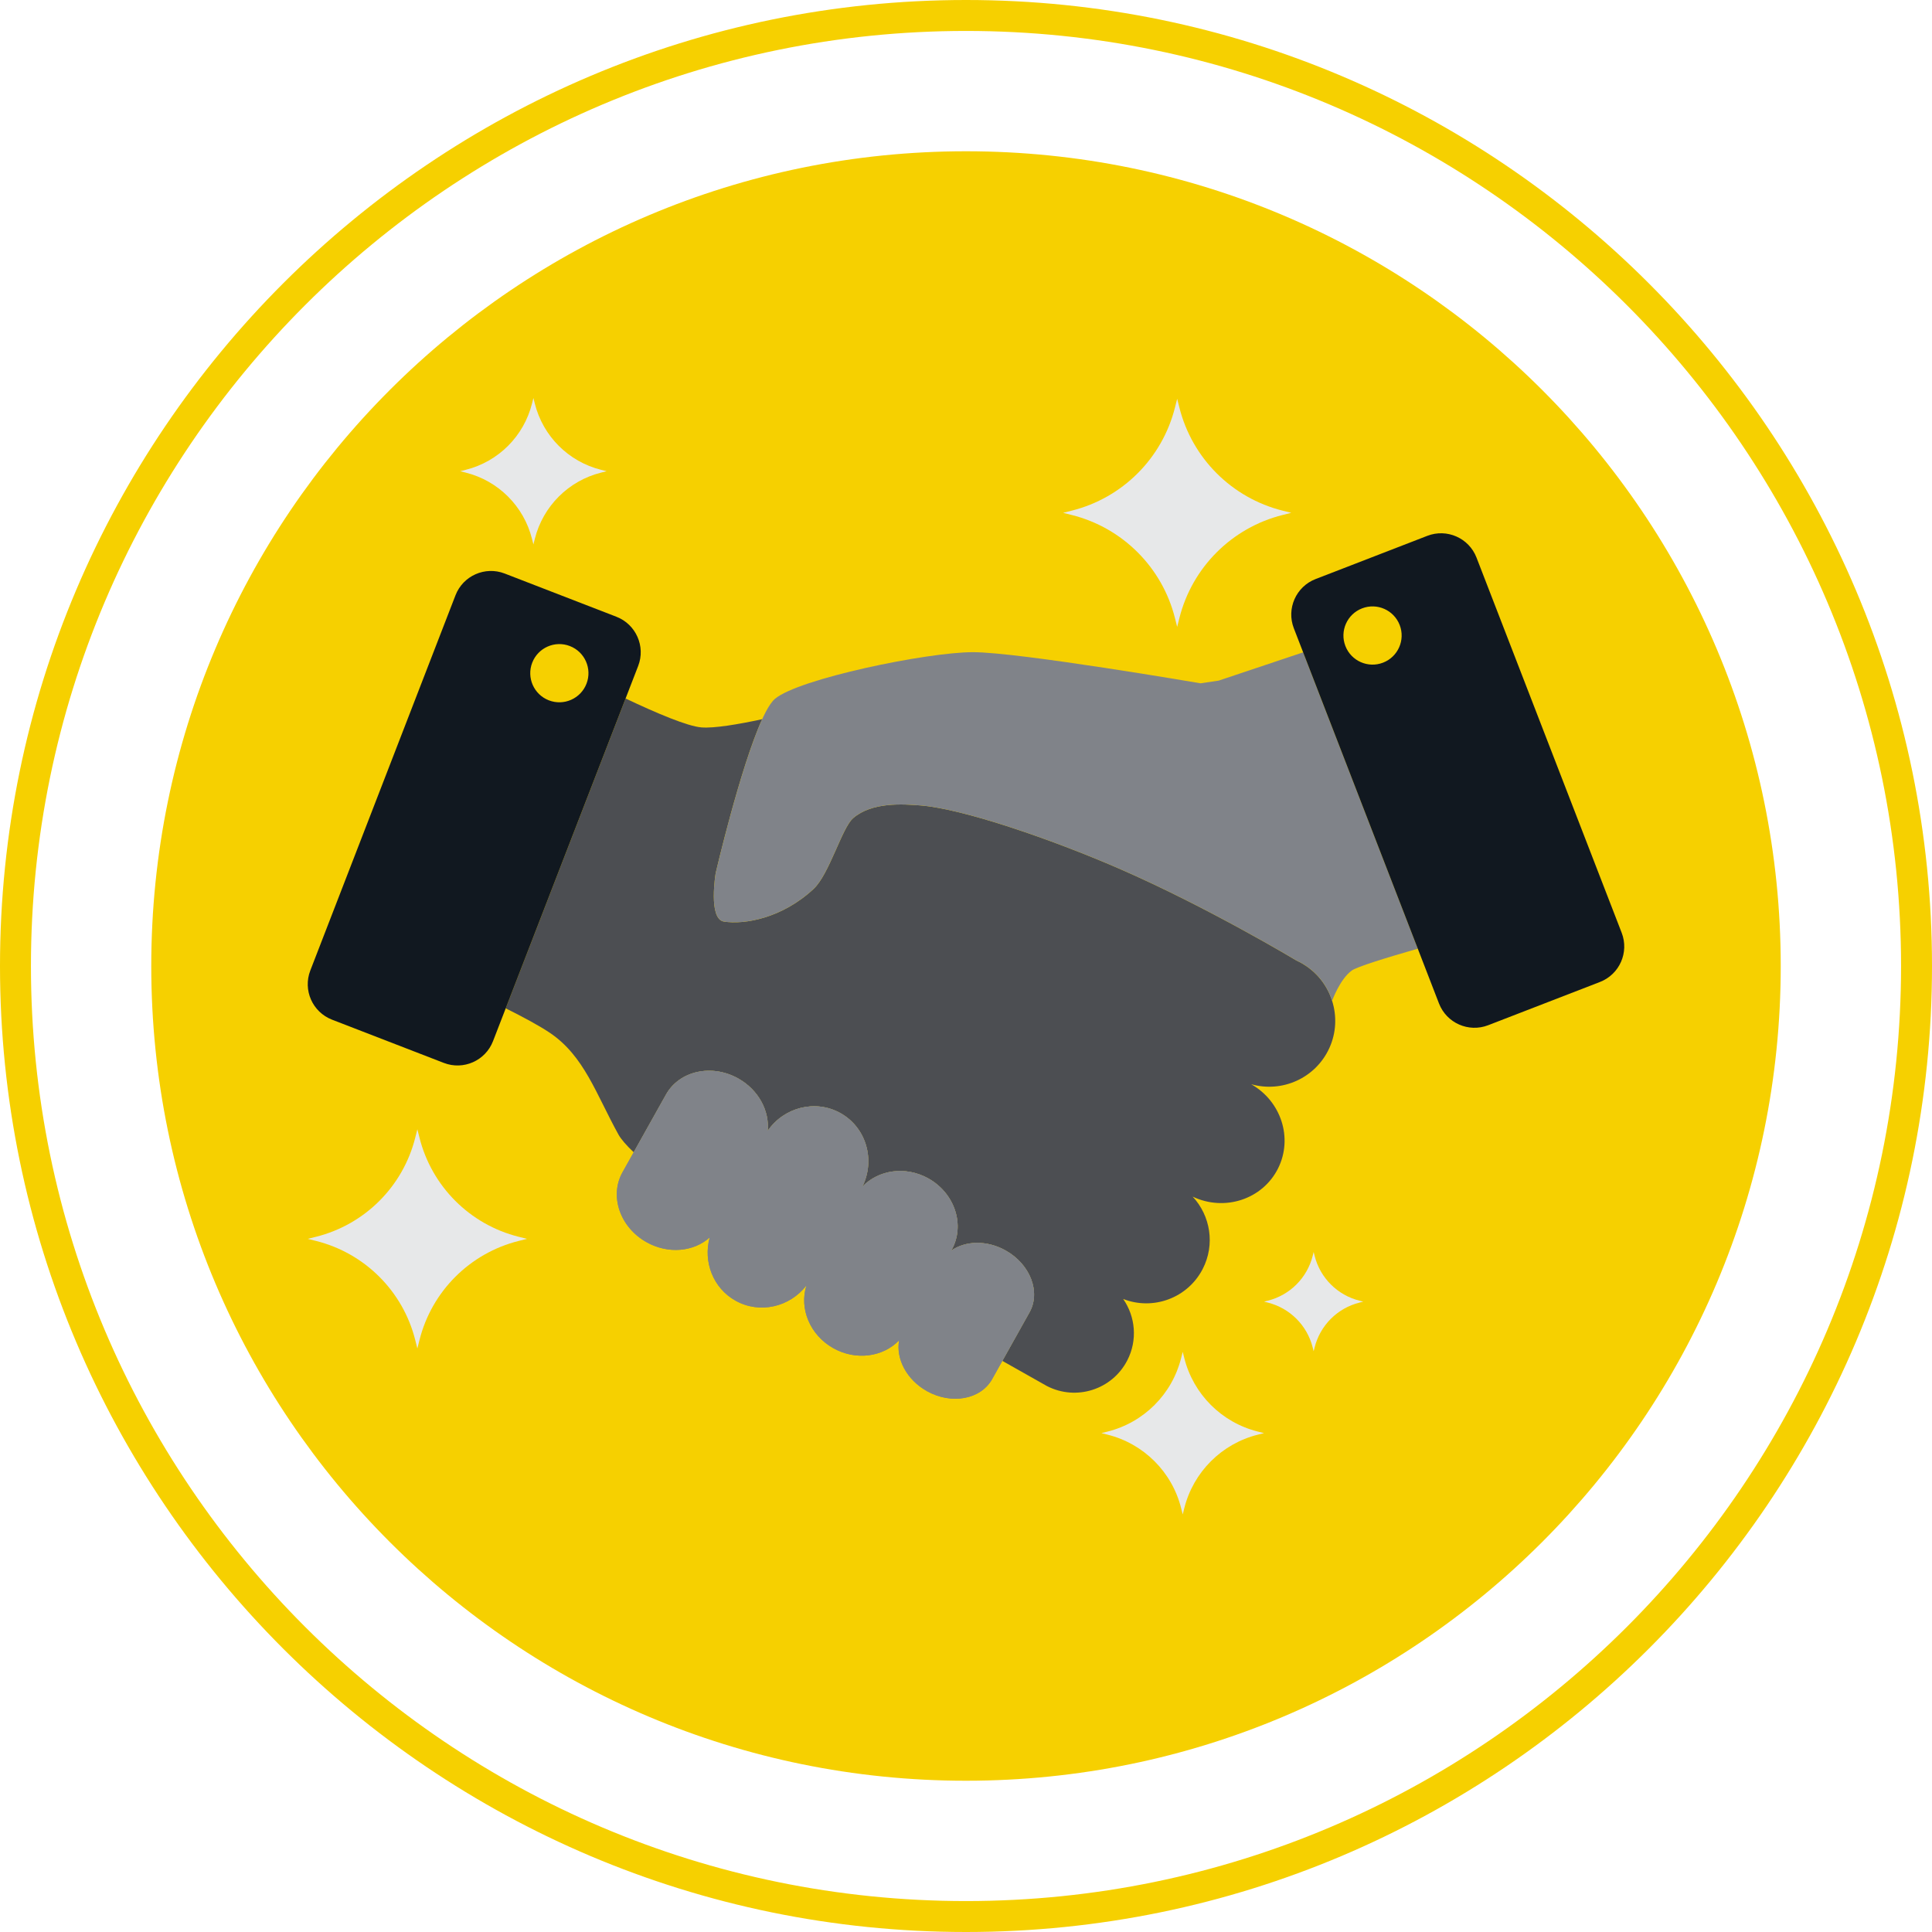 <svg width="126" height="126" viewBox="0 0 126 126" fill="none" xmlns="http://www.w3.org/2000/svg">
<path d="M63 9.865C33.655 9.865 9.865 33.655 9.865 63.001C9.865 92.345 33.654 116.135 63 116.135C92.345 116.135 116.135 92.345 116.135 63.001C116.135 33.655 92.345 9.865 63 9.865Z" fill="#F6D000"/>
<path d="M63 0C28.261 0 0 28.262 0 63.001C0 97.739 28.261 126 63 126C97.738 126 126 97.739 126 63.001C126 28.262 97.738 0 63 0ZM63 123.982C29.374 123.982 2.018 96.626 2.018 63.001C2.018 29.375 29.374 2.018 63 2.018C96.625 2.018 123.982 29.375 123.982 63.001C123.982 96.626 96.625 123.982 63 123.982Z" fill="#F6D000"/>
<path d="M86.877 65.272C86.833 65.133 86.782 64.996 86.724 64.862L86.721 64.854C86.665 64.725 86.602 64.599 86.534 64.475C86.529 64.467 86.525 64.459 86.52 64.45C86.455 64.335 86.384 64.223 86.309 64.114C86.299 64.099 86.289 64.084 86.279 64.069C86.207 63.969 86.131 63.872 86.051 63.778C86.033 63.757 86.017 63.736 85.999 63.716C85.923 63.63 85.842 63.548 85.759 63.468C85.734 63.444 85.71 63.418 85.685 63.395C85.605 63.321 85.519 63.252 85.433 63.184C85.401 63.159 85.371 63.132 85.338 63.108C85.25 63.042 85.156 62.982 85.062 62.923C85.028 62.902 84.996 62.878 84.961 62.857C84.83 62.78 84.695 62.709 84.554 62.645C84.554 62.645 78.751 59.153 72.957 56.637C68.551 54.724 62.809 52.753 60.059 52.531C58.874 52.435 56.87 52.299 55.64 53.358C54.909 53.987 54.086 57.02 53.059 57.975C50.989 59.899 48.545 60.309 47.213 60.103C46.172 59.943 46.676 56.936 46.676 56.936C46.676 56.936 48.29 49.999 49.708 46.904C48.123 47.245 46.583 47.504 45.751 47.44C44.843 47.37 42.812 46.509 40.799 45.555L32.981 65.761C34.116 66.326 35.175 66.896 35.865 67.361C38.104 68.873 38.867 71.34 40.337 73.996C40.507 74.301 40.847 74.692 41.328 75.148L43.435 71.384C44.303 69.835 46.41 69.365 48.143 70.335C49.472 71.079 50.191 72.453 50.066 73.752C51.13 72.208 53.184 71.682 54.816 72.597C56.493 73.536 57.103 75.648 56.241 77.392C57.286 76.29 59.062 76.026 60.548 76.856C62.282 77.829 62.958 79.918 62.058 81.524L62.035 81.564C62.96 80.912 64.36 80.867 65.585 81.554C67.19 82.453 67.886 84.26 67.141 85.589L65.371 88.753L68.276 90.393C70.185 91.378 72.528 90.634 73.516 88.725C74.202 87.399 74.048 85.861 73.25 84.715C75.198 85.481 77.451 84.665 78.434 82.764C79.26 81.168 78.942 79.285 77.783 78.041C79.867 79.031 82.348 78.218 83.355 76.194C84.338 74.214 83.546 71.811 81.597 70.709C83.615 71.284 85.804 70.316 86.698 68.348C87.155 67.341 87.187 66.25 86.877 65.272Z" fill="#4C4E52"/>
<path d="M65.585 81.554C64.36 80.867 62.96 80.912 62.035 81.564L62.058 81.524C62.958 79.918 62.282 77.829 60.548 76.856C59.062 76.026 57.286 76.29 56.241 77.392C57.103 75.648 56.493 73.536 54.816 72.597C53.184 71.682 51.13 72.208 50.066 73.752C50.191 72.453 49.472 71.079 48.143 70.335C46.41 69.365 44.303 69.835 43.435 71.384L40.6 76.449C39.731 78.001 40.433 80.043 42.167 81.013C43.583 81.807 45.25 81.636 46.286 80.702C45.851 82.286 46.501 84.005 47.968 84.826C49.539 85.706 51.503 85.249 52.596 83.83C52.113 85.332 52.817 87.069 54.35 87.927C55.827 88.753 57.59 88.498 58.637 87.414C58.421 88.616 59.125 89.981 60.45 90.725C62.056 91.624 63.961 91.271 64.706 89.942L67.141 85.589C67.886 84.26 67.19 82.453 65.585 81.554Z" fill="#808389"/>
<path d="M84.987 42.544L79.483 44.387L78.293 44.564C78.285 44.563 66.458 42.533 63.453 42.533C60.448 42.533 52.054 44.274 50.534 45.582C49.014 46.89 46.676 56.936 46.676 56.936C46.676 56.936 46.172 59.943 47.213 60.103C48.545 60.309 50.989 59.899 53.059 57.975C54.086 57.02 54.909 53.987 55.64 53.358C56.87 52.299 58.874 52.435 60.059 52.531C62.809 52.753 68.551 54.724 72.957 56.637C78.751 59.153 84.554 62.645 84.554 62.645C85.712 63.171 86.521 64.147 86.877 65.272C86.877 65.272 87.37 63.879 88.155 63.298C88.484 63.055 90.376 62.47 92.465 61.871L84.987 42.544Z" fill="#808389"/>
<path d="M65.585 81.554C64.36 80.867 62.96 80.912 62.035 81.564L62.058 81.524C62.958 79.918 62.282 77.829 60.548 76.856C59.062 76.026 57.286 76.29 56.241 77.392C57.103 75.648 56.493 73.536 54.816 72.597C53.184 71.682 51.13 72.208 50.066 73.752C50.191 72.453 49.472 71.079 48.143 70.335C46.41 69.365 44.303 69.835 43.435 71.384L40.6 76.449C39.731 78.001 40.433 80.043 42.167 81.013C43.583 81.807 45.25 81.636 46.286 80.702C45.851 82.286 46.501 84.005 47.968 84.826C49.539 85.706 51.503 85.249 52.596 83.83C52.113 85.332 52.817 87.069 54.35 87.927C55.827 88.753 57.59 88.498 58.637 87.414C58.421 88.616 59.125 89.981 60.45 90.725C62.056 91.624 63.961 91.271 64.706 89.942L67.141 85.589C67.886 84.26 67.19 82.453 65.585 81.554Z" fill="#808389"/>
<path d="M84.38 40.973L93.847 65.443C94.342 66.722 95.78 67.355 97.055 66.862L104.344 64.042C105.622 63.547 106.256 62.112 105.762 60.834L96.294 36.364C95.801 35.088 94.364 34.451 93.086 34.946L85.798 37.765C84.522 38.258 83.886 39.698 84.38 40.973Z" fill="#111820"/>
<path d="M90.198 43.217C91.176 42.839 91.662 41.74 91.284 40.762C90.905 39.784 89.806 39.298 88.829 39.677C87.851 40.055 87.365 41.154 87.743 42.132C88.121 43.109 89.221 43.595 90.198 43.217Z" fill="#F6D000"/>
<path d="M41.62 43.432L32.153 67.902C31.658 69.18 30.22 69.814 28.945 69.32L21.656 66.501C20.378 66.006 19.744 64.571 20.238 63.293L29.706 38.823C30.199 37.547 31.636 36.91 32.914 37.404L40.202 40.224C41.477 40.718 42.114 42.157 41.62 43.432Z" fill="#111820"/>
<path d="M38.25 44.589C38.628 43.611 38.142 42.512 37.165 42.134C36.187 41.755 35.088 42.242 34.71 43.219C34.331 44.197 34.818 45.296 35.795 45.674C36.773 46.052 37.872 45.566 38.25 44.589Z" fill="#F6D000"/>
<path d="M83.647 33.303L84.213 33.445L83.647 33.586C80.332 34.417 77.745 37.005 76.914 40.319L76.772 40.885L76.63 40.319C75.799 37.005 73.212 34.417 69.896 33.586L69.332 33.445L69.896 33.303C73.212 32.472 75.799 29.884 76.63 26.571L76.772 26.006L76.914 26.571C77.745 29.884 80.332 32.472 83.647 33.303Z" fill="#E7E8E9"/>
<path d="M33.825 80.659L34.369 80.795L33.825 80.931C30.64 81.73 28.154 84.216 27.356 87.401L27.219 87.945L27.083 87.401C26.285 84.216 23.799 81.73 20.613 80.931L20.071 80.795L20.613 80.659C23.799 79.861 26.285 77.373 27.083 74.19L27.219 73.647L27.356 74.19C28.154 77.373 30.64 79.861 33.825 80.659Z" fill="#E7E8E9"/>
<path d="M39.2 30.64L39.564 30.731L39.2 30.823C37.073 31.356 35.412 33.017 34.879 35.145L34.788 35.508L34.696 35.145C34.163 33.017 32.503 31.356 30.374 30.823L30.012 30.731L30.374 30.64C32.503 30.107 34.163 28.446 34.696 26.319L34.788 25.956L34.879 26.319C35.412 28.446 37.073 30.107 39.2 30.64Z" fill="#E7E8E9"/>
<path d="M82.033 93.363L82.436 93.464L82.033 93.565C79.671 94.157 77.827 96.001 77.235 98.364L77.134 98.767L77.032 98.364C76.441 96.001 74.597 94.157 72.234 93.565L71.832 93.464L72.234 93.363C74.597 92.771 76.441 90.927 77.032 88.566L77.134 88.163L77.235 88.566C77.827 90.927 79.671 92.772 82.033 93.363Z" fill="#E7E8E9"/>
<path d="M88.663 84.827L88.91 84.889L88.663 84.951C87.221 85.312 86.096 86.438 85.735 87.88L85.673 88.126L85.611 87.88C85.25 86.438 84.124 85.312 82.682 84.951L82.437 84.889L82.682 84.827C84.124 84.466 85.25 83.34 85.611 81.899L85.673 81.653L85.735 81.899C86.096 83.34 87.221 84.466 88.663 84.827Z" fill="#E7E8E9"/>
</svg>

